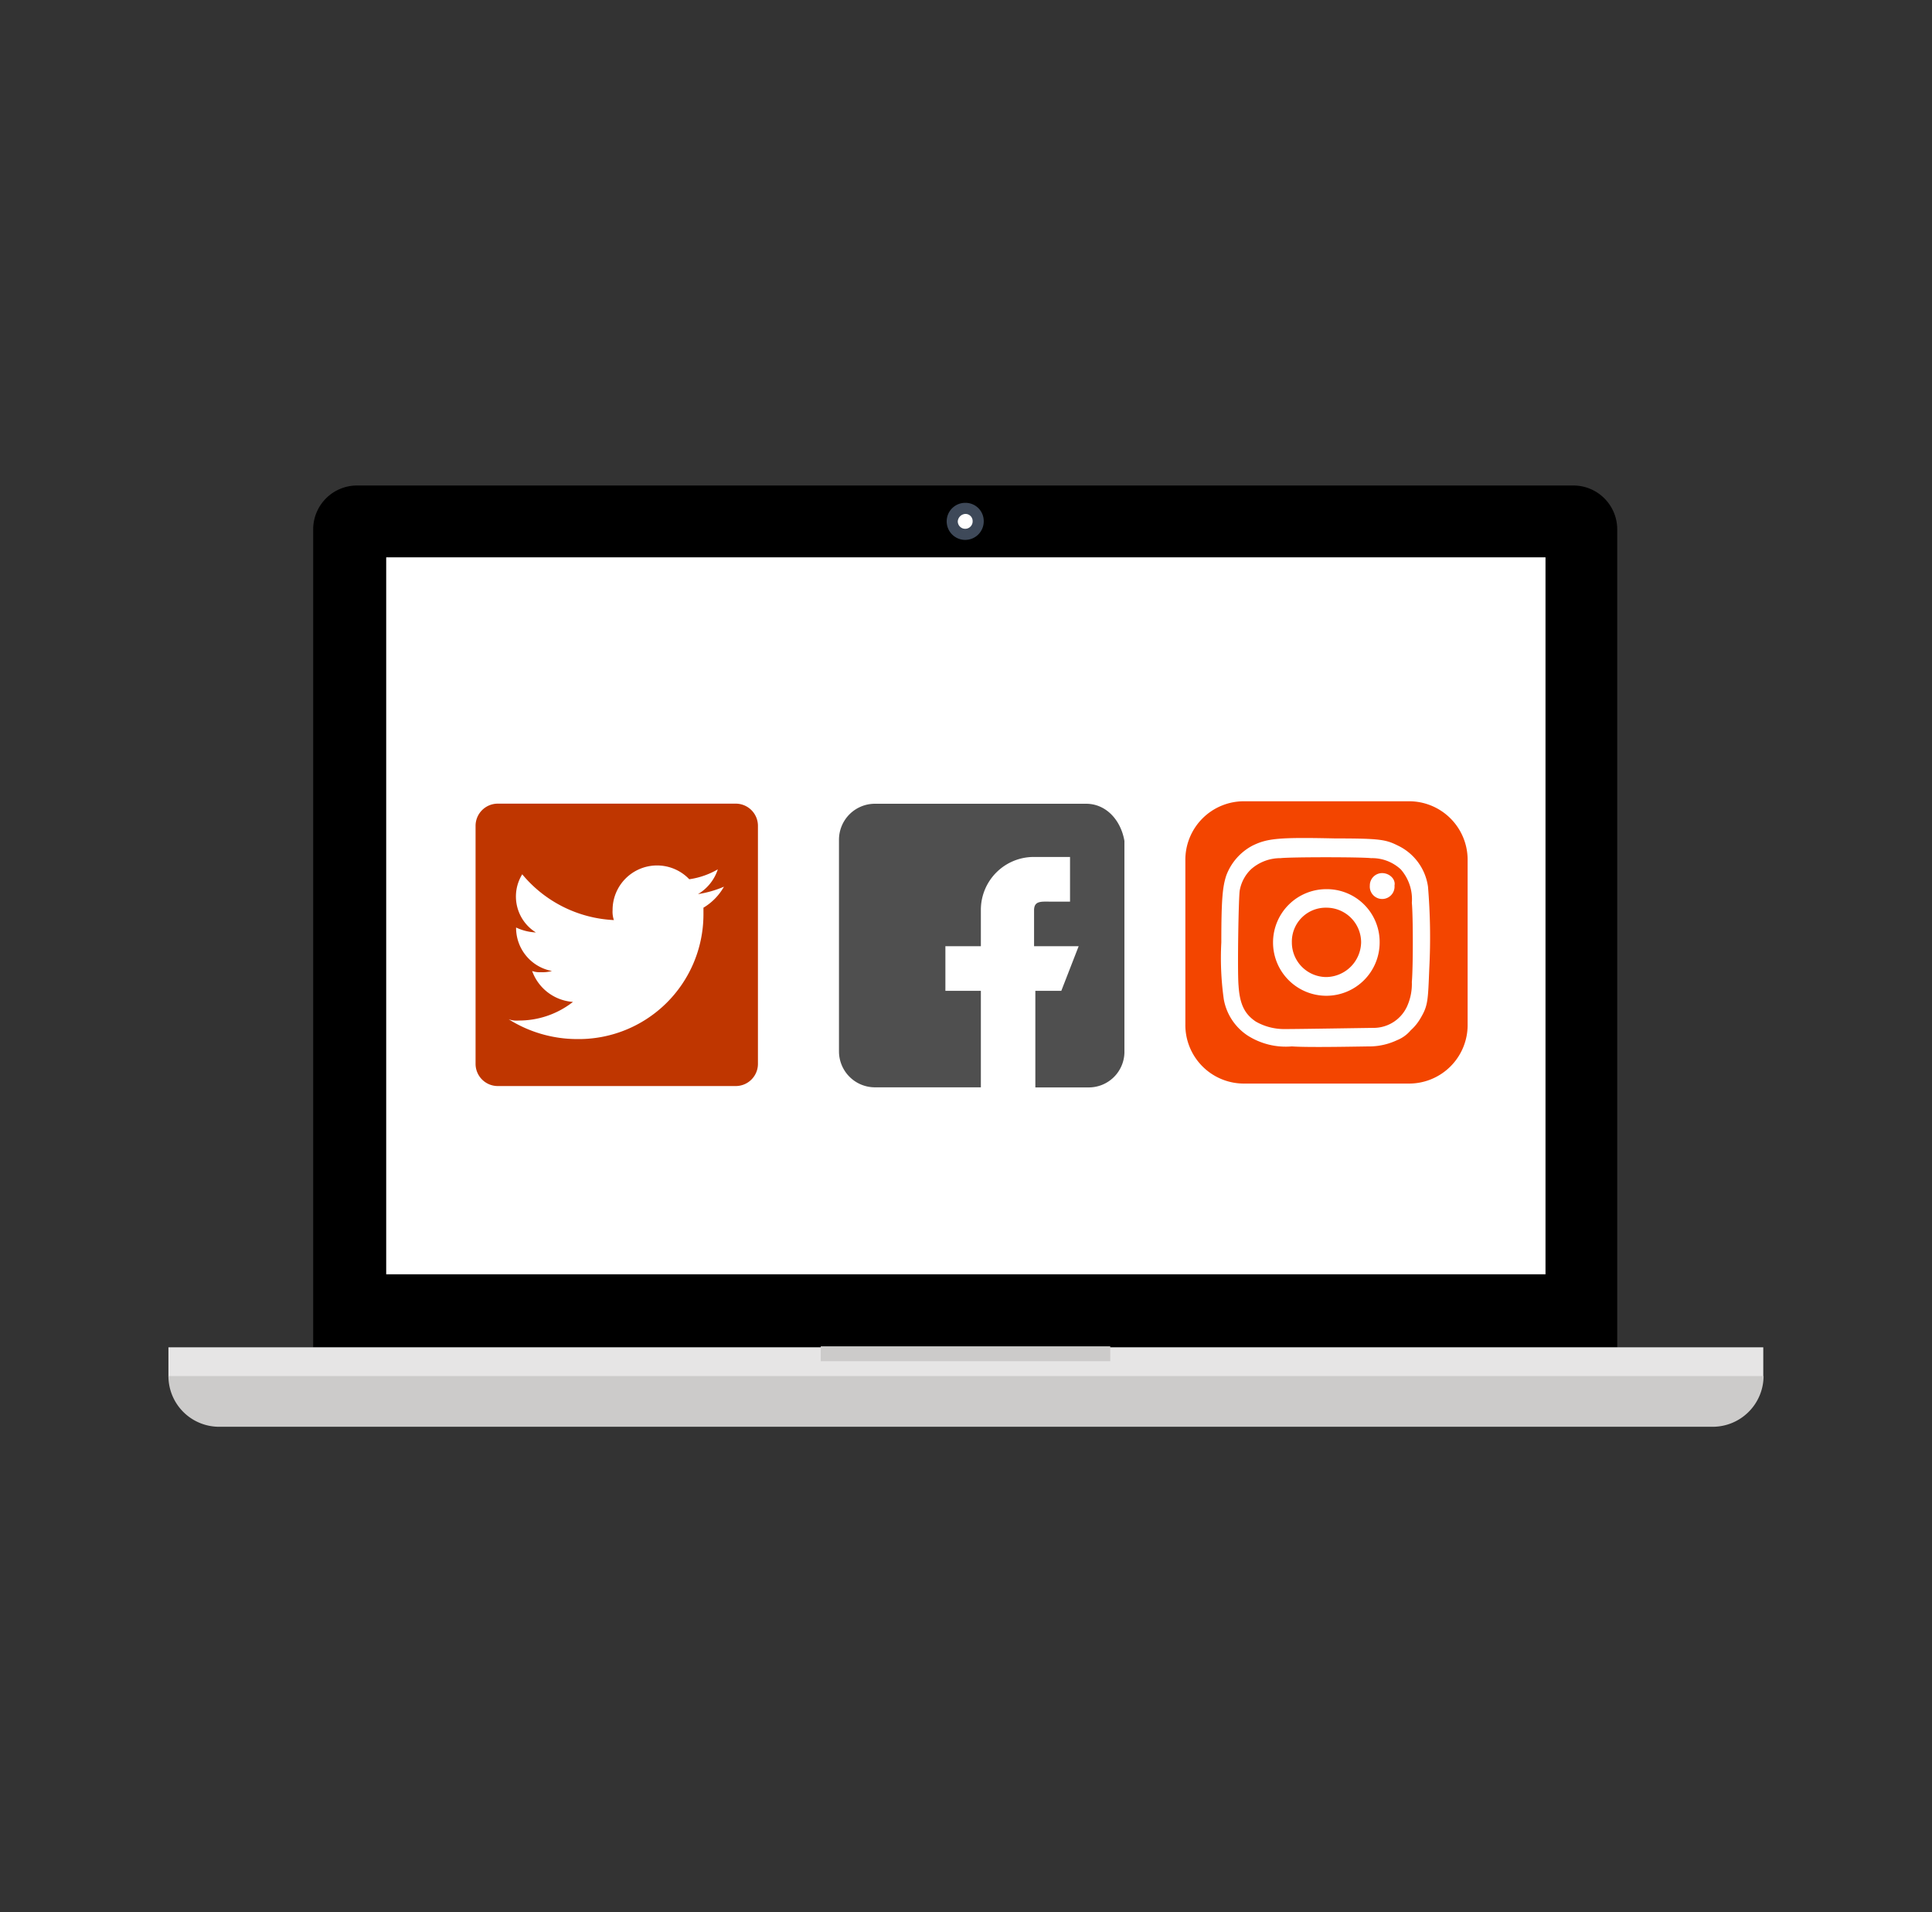 <svg xmlns="http://www.w3.org/2000/svg" width="195" height="193" viewBox="0 0 195 193">
  <rect x="0" y="0" width="195" height="193" fill="#333333" stroke="none"/>
  <title>laptop-wmn</title>
  <g id="Layer_2" data-name="Layer 2">
    <g id="Group_359" data-name="Group 359">
      <rect width="195" height="193" style="fill: none"/>
      <g id="Group_390" data-name="Group 390">
        <path id="Path_1612" data-name="Path 1612" d="M31.61,136V53.37A4.43,4.43,0,0,1,36,49H158.86a4.43,4.43,0,0,1,4.37,4.37V136Z"/>
        <rect id="Rectangle_466" data-name="Rectangle 466" x="38.98" y="56.25" width="117.01" height="72.36" style="fill: #fff"/>
        <path id="Path_1613" data-name="Path 1613" d="M99.29,52.62a1.87,1.87,0,1,1-1.87-1.87h0a1.84,1.84,0,0,1,1.87,1.87Z" style="fill: #3e4959"/>
        <path id="Path_1614" data-name="Path 1614" d="M98.17,52.62a.75.75,0,0,1-1.5,0,.81.81,0,0,1,.75-.75h0A.72.72,0,0,1,98.17,52.62Z" style="fill: #fff"/>
        <rect id="Rectangle_467" data-name="Rectangle 467" x="17" y="135.98" width="160.97" height="3" style="fill: #e6e5e5"/>
        <g id="Group_370" data-name="Group 370">
          <path id="Path_1615" data-name="Path 1615" d="M178,138.88a5.14,5.14,0,0,1-5.12,5.12H22.15A5.12,5.12,0,0,1,17,138.88Z" style="fill: #cccbca"/>
          <rect id="Rectangle_468" data-name="Rectangle 468" x="82.84" y="135.88" width="29.22" height="1.5" style="fill: #cccbca"/>
        </g>
        <path id="facebook" d="M109.66,81.12H88.3a3.63,3.63,0,0,0-3.62,3.62v21.37a3.63,3.63,0,0,0,3.62,3.63H99V100H95.42v-4.5H99V91.86a5.34,5.34,0,0,1,5.37-5.37H108V91h-1.88c-1,0-1.75-.12-1.75.87v3.63h4.5l-1.75,4.5h-2.62v9.75h5.37a3.6,3.6,0,0,0,3.62-3.5h0V84.87c-.37-2.13-1.87-3.75-3.87-3.75Z" style="fill: #4f4f4f"/>
        <path id="Path_1616" data-name="Path 1616" d="M74.19,109.61h-24A2.24,2.24,0,0,1,48,107.36v-24a2.24,2.24,0,0,1,2.25-2.25h24a2.24,2.24,0,0,1,2.25,2.25v24A2.24,2.24,0,0,1,74.19,109.61Z" style="fill: #bf3600"/>
        <path id="twitter" d="M73.07,89.49a10.77,10.77,0,0,1-2.62.75,4.54,4.54,0,0,0,2-2.5,8,8,0,0,1-2.88,1,4.49,4.49,0,0,0-7.74,3.12,2.63,2.63,0,0,0,.13,1,12.79,12.79,0,0,1-9.25-4.62,4.27,4.27,0,0,0,1.38,5.87,5.22,5.22,0,0,1-2-.5h0A4.43,4.43,0,0,0,55.71,98a3.57,3.57,0,0,1-1.12.12,2.23,2.23,0,0,1-.88-.12,4.73,4.73,0,0,0,4.12,3.12A8.84,8.84,0,0,1,52.34,103a2.36,2.36,0,0,1-1-.13,13,13,0,0,0,6.87,2A12.59,12.59,0,0,0,71,92.36v-.75A5.75,5.75,0,0,0,73.07,89.49Z" style="fill: #fff"/>
        <path id="rect6158" d="M125.64,80.87a5.91,5.91,0,0,0-6,6h0v16.49a5.91,5.91,0,0,0,6,6h16.49a5.91,5.91,0,0,0,6-6h0V86.87a5.91,5.91,0,0,0-6-6H125.64Z" style="fill: #f34500"/>
        <path id="path6165" d="M133.88,89.74a5.38,5.38,0,1,0,5.37,5.37A5.33,5.33,0,0,0,133.88,89.74Zm0,1.87a3.5,3.5,0,0,1,3.5,3.5,3.57,3.57,0,0,1-3.5,3.5,3.49,3.49,0,0,1-3.49-3.5,3.42,3.42,0,0,1,3.49-3.5Z" style="fill: #fff"/>
        <path id="path6167" d="M139.5,88.12a1.24,1.24,0,0,0-1.24,1.25,1.25,1.25,0,1,0,2.49,0h0C140.88,88.74,140.25,88.12,139.5,88.12Z" style="fill: #fff"/>
        <path id="path6184" d="M130.39,105.61a7.15,7.15,0,0,1-4.5-1.12,5.55,5.55,0,0,1-2.37-3.63,29.9,29.9,0,0,1-.25-5.75c0-4.37.13-5.62.5-6.75a5.65,5.65,0,0,1,2.62-3c1.5-.74,2.62-.87,8.37-.74,4.62,0,5.12.12,6.37.74a5.43,5.43,0,0,1,3,4.13,61.41,61.41,0,0,1,.13,8.25c-.13,3.25-.13,3.75-.87,5a4.87,4.87,0,0,1-1,1.24,3.5,3.5,0,0,1-1.38,1,6.62,6.62,0,0,1-2.62.63C137.63,105.61,132.14,105.74,130.39,105.61Zm8.36-1.87a3.72,3.72,0,0,0,3.25-2.13,5.52,5.52,0,0,0,.5-2.5c.13-1.5.13-6.62,0-8a4.58,4.58,0,0,0-1.12-3.37,4.27,4.27,0,0,0-3-1.13c-1-.12-8.12-.12-9.12,0a4.46,4.46,0,0,0-3,1.13,3.92,3.92,0,0,0-1.13,2.12c-.12.63-.25,8.25-.12,9.63.12,1.87.62,2.87,1.75,3.62a5.77,5.77,0,0,0,2.87.75c1.62,0,8.62-.12,9.11-.12Z" style="fill: #fff"/>
      </g>
    </g>
  </g>
</svg>
